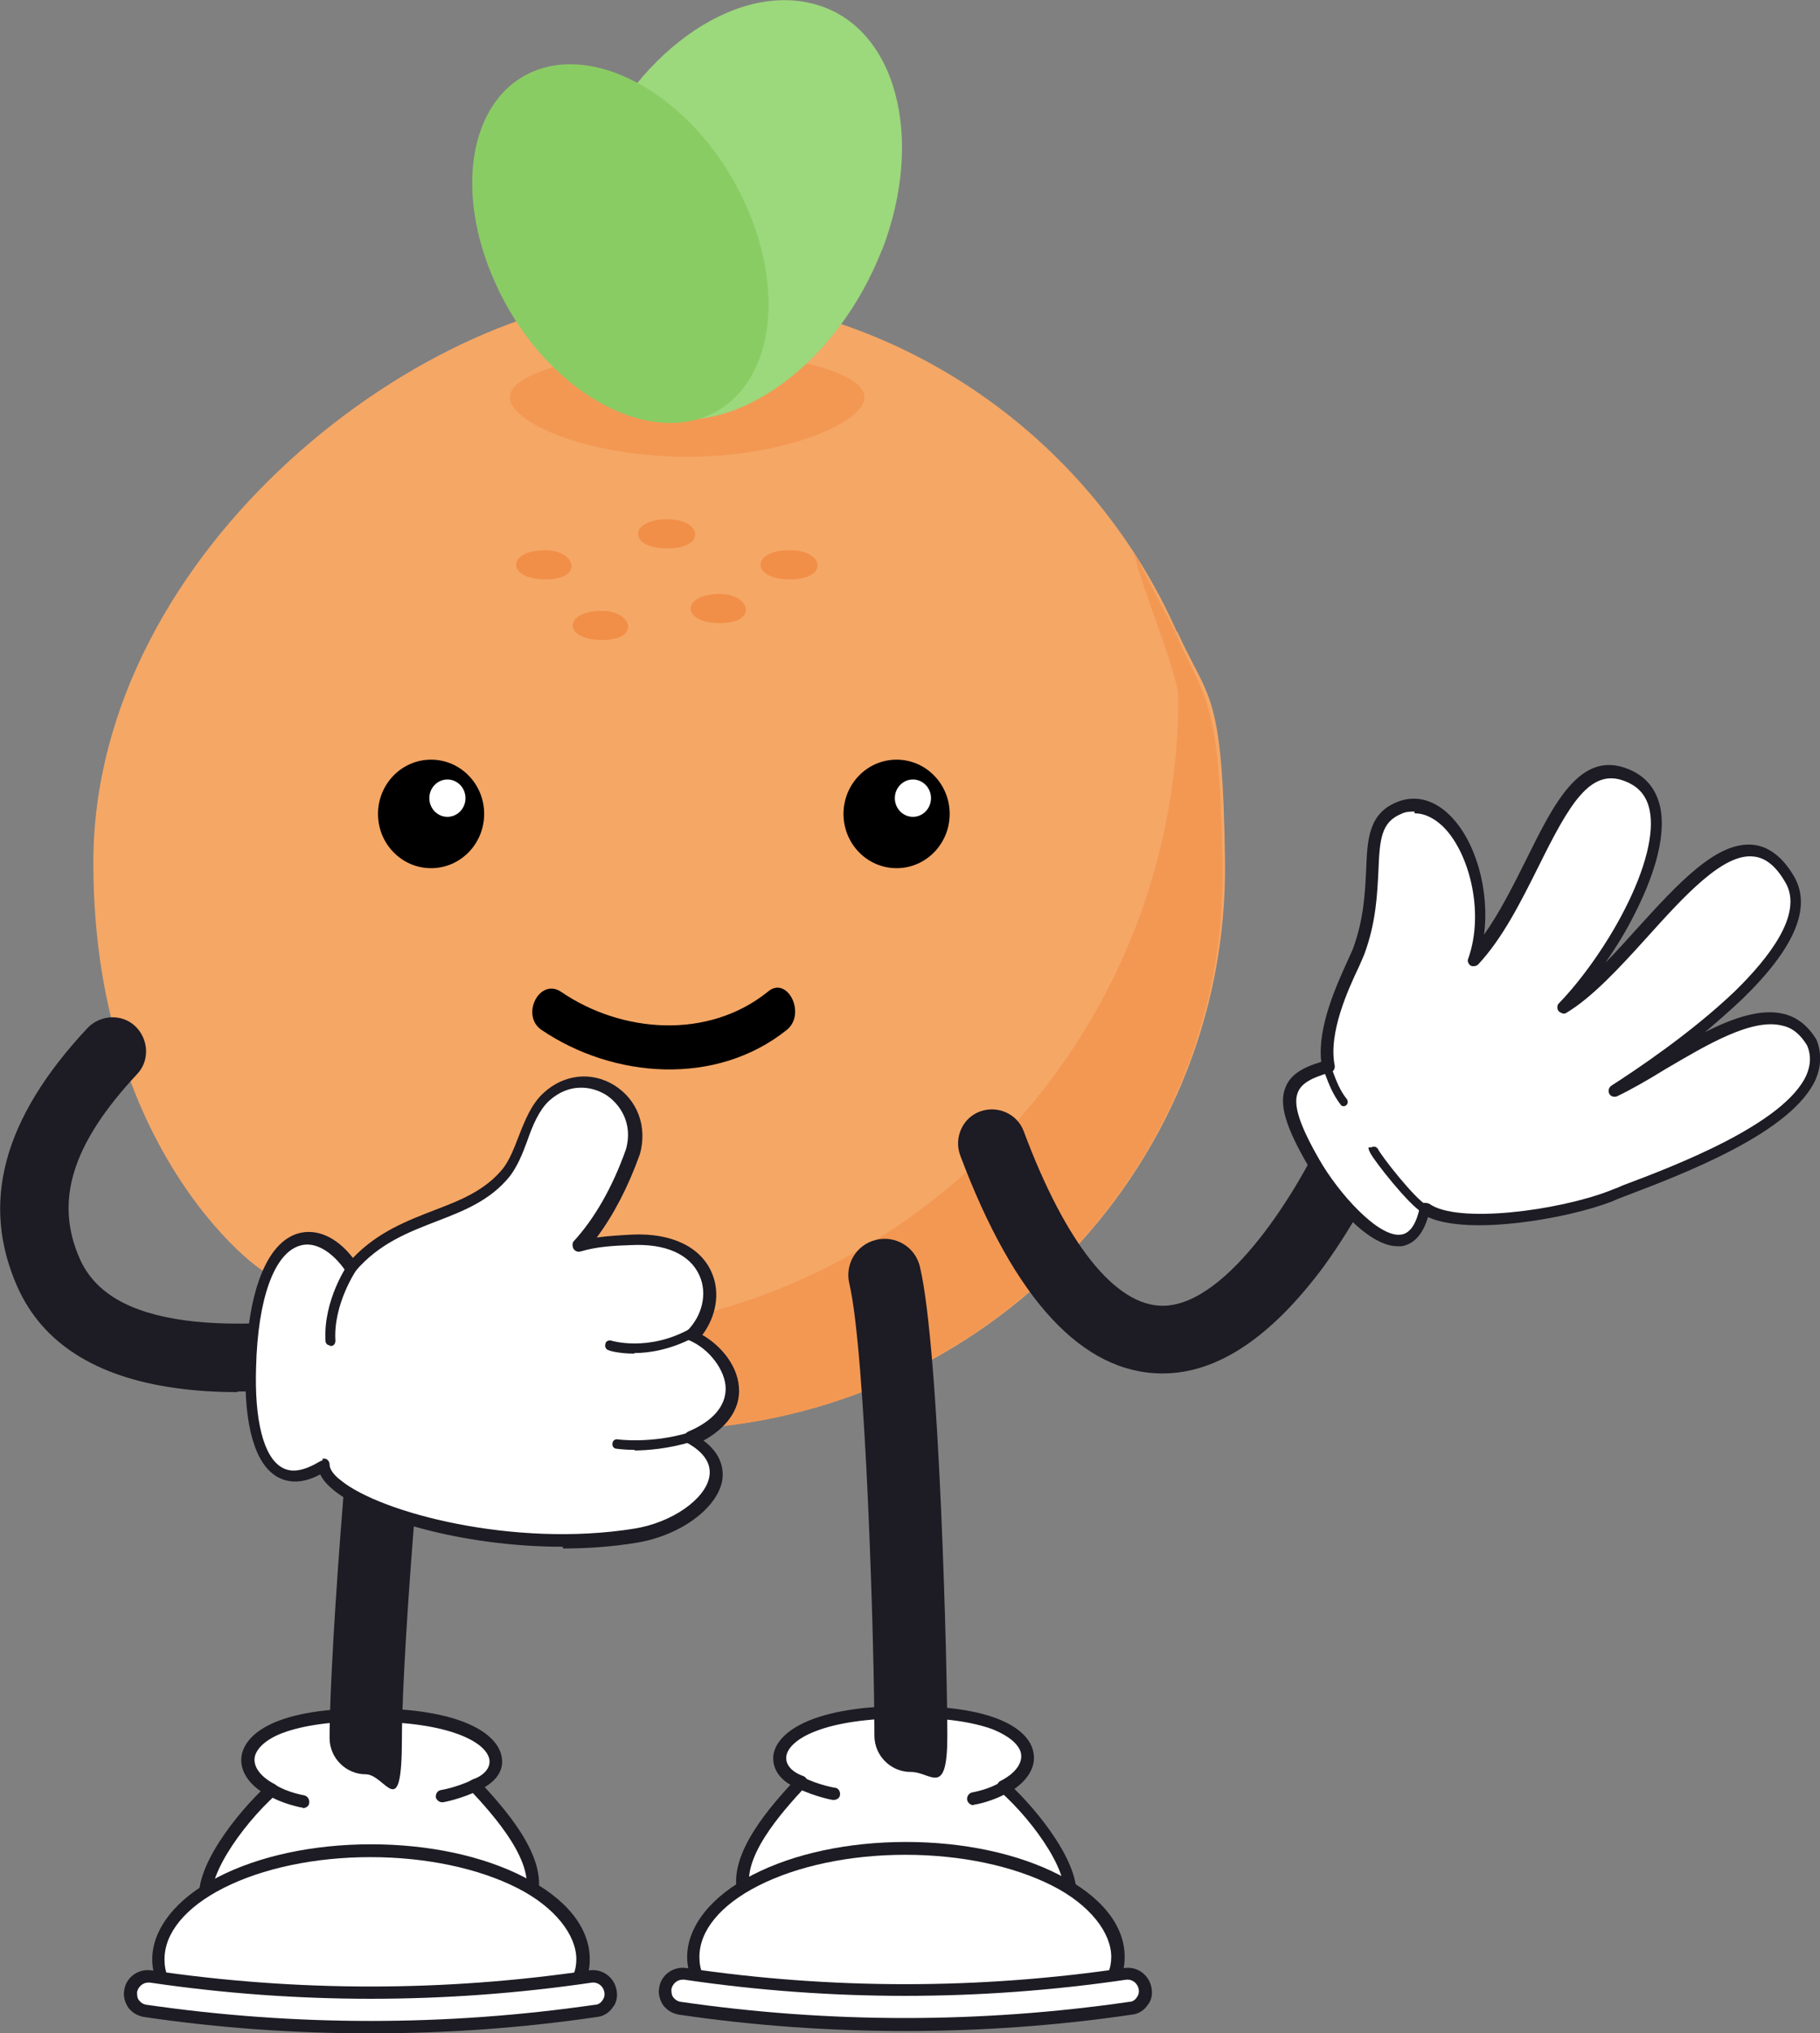 <?xml version="1.0" encoding="UTF-8"?>
<svg xmlns="http://www.w3.org/2000/svg" version="1.1" viewBox="0 0 312 348.5">
  <rect x="0" y="0" width="312" height="348.5" fill="#808080" stroke="none"/>
  <defs>
    <style>
      .cls-1 {
        fill: #f39853;
      }

      .cls-2 {
        fill: #f5a766;
      }

      .cls-3 {
        fill: #1d1b23;
      }

      .cls-4 {
        fill: #fff;
      }

      .cls-5 {
        fill: #8acc64;
      }

      .cls-6 {
        fill: #f18f48;
      }

      .cls-7 {
        fill: #9cd87c;
      }
    </style>
  </defs>
  <!-- Generator: Adobe Illustrator 28.7.3, SVG Export Plug-In . SVG Version: 1.2.0 Build 164)  -->
  <g>
    <g id="Capa_1">
      <path class="cls-2" d="M201.8,108.3c.4,3.7.5,7.3.5,11.1s0,0,0,0c0-3.7-.2-7.4-.5-11-15.1-34.2-49.2-58-88.8-58S16,94,16,147.9s34,73.8,29.3,69.7h.2c17.4,16.9,41.2,27.4,67.5,27.4,53.6,0,97.7-43.6,97-97.5-.4-29.5-2.8-27.3-8.2-39.3h0Z"/>
      <g>
        <path d="M92.8,176.5c12.4,8.4,30,9.7,42.1,0,3.4-2.8,0-9.4-3.3-6.5-10.2,8.2-25,7.1-35.4,0-3.7-2.5-7,4-3.4,6.5h0Z"/>
        <g>
          <ellipse cx="73.9" cy="139.5" rx="9.1" ry="9.3"/>
          <ellipse class="cls-4" cx="76.7" cy="136.8" rx="3.1" ry="3.2"/>
        </g>
        <g>
          <ellipse cx="153.7" cy="139.5" rx="9.1" ry="9.3"/>
          <ellipse class="cls-4" cx="156.5" cy="136.8" rx="3.1" ry="3.2"/>
        </g>
      </g>
      <path class="cls-6" d="M93.5,94.3c-6.7,0-6.7,5,0,5s5.2-5,0-5Z"/>
      <path class="cls-6" d="M114.4,89c-6.7,0-6.7,5,0,5s6-5,0-5Z"/>
      <path class="cls-6" d="M135.4,94.3c-6.7,0-6.7,5,0,5s6-5,0-5Z"/>
      <path class="cls-6" d="M103.2,104.7c-6.7,0-6.7,5,0,5s5.2-5,0-5Z"/>
      <path class="cls-6" d="M123.4,101.8c-6.7,0-6.7,5,0,5s5.2-5,0-5Z"/>
      <path class="cls-1" d="M194.5,94.9c.4,3.7,7.5,20.7,7.5,24.5,0,60.4-48.8,109.3-108.9,109.3s-33.6-4-48.2-11.2c17.5,17.1,41.3,27.6,67.7,27.6,53.6,0,98.1-43.6,97-97.5-.6-27.9-2.8-27.3-8.2-39.3h.1l-7-13.4Z"/>
      <g>
        <g>
          <g>
            <g>
              <path class="cls-4" d="M90.9,325.7c-6.2,13.8-47.4,15.3-55.1,1.5-2.8-5.1,5.6-15.9,10.8-20.5-7.5-3.9-6-12.9,16.9-12.9s25.3,9.4,18,12.1c4.8,5.1,12.2,13.5,9.4,19.8Z"/>
              <path class="cls-3" d="M61.9,337.9c-5.5,0-10.8-.7-15.2-2-5.8-1.8-9.9-4.6-11.9-8.1-3.1-5.6,4.9-15.9,9.9-20.8-2.5-1.7-3.8-4.1-3.2-6.5.6-2.3,3.8-7.7,21.6-7.7s0,0,.2,0c15.7,0,22,4.3,22.7,8.3.4,2.1-.7,3.9-2.9,5.2,4.4,4.8,11.6,13.3,8.6,19.9h0c-3.5,7.9-16.9,11.3-27.2,11.7h-2.8.2ZM63.2,295c-6.2,0-11.2.7-14.7,2-2.7,1-4.4,2.5-4.8,4-.4,1.7.9,3.5,3.4,4.8.3.2.5.5.6.8,0,.4,0,.7-.4,1-5.9,5.3-12.8,15.1-10.6,19.2,3.8,6.9,16.7,9.5,27.8,9,12.6-.5,22.8-4.7,25.3-10.4h0c2.6-5.8-5.4-14.5-9.2-18.6-.2-.3-.3-.6-.3-1s.3-.6.7-.8c2-.7,3.1-2,2.9-3.4-.5-3.1-7.2-6.5-20.5-6.5h-.2,0Z"/>
            </g>
            <g>
              <path class="cls-4" d="M100,335.8c0,10.3-16.3,10-36.4,10s-36.4.3-36.4-10,16.3-18.6,36.4-18.6,36.4,8.3,36.4,18.6Z"/>
              <path class="cls-3" d="M66.8,346.9h-4.8c-9.9,0-18.5,0-24.9-1.3-7.4-1.5-11-4.7-11-9.8s4-10.4,11.3-14.1c7-3.6,16.3-5.6,26.2-5.6s19.2,2,26.2,5.6c7.3,3.7,11.3,8.7,11.3,14.1s-3.6,8.3-11,9.8c-6,1.2-14,1.3-23.2,1.3h-.1ZM63.5,344.7h1.6c9.8,0,18.3,0,24.4-1.2,6.4-1.3,9.3-3.6,9.3-7.7s-3.6-8.9-10.1-12.2c-6.7-3.4-15.7-5.3-25.2-5.3s-18.5,1.9-25.2,5.3c-6.5,3.3-10.1,7.7-10.1,12.2s2.9,6.4,9.3,7.7c6.2,1.2,14.6,1.2,24.4,1.2h1.6Z"/>
            </g>
            <g>
              <path class="cls-4" d="M102.2,344.6c-25.6,3.8-51.6,3.8-77.2,0-1.6-.2-2.8-1.8-2.5-3.4h0c.3-1.6,1.8-2.7,3.4-2.5,25,3.7,50.5,3.7,75.5,0,1.6-.2,3.1.9,3.4,2.5h0c.3,1.6-.9,3.2-2.5,3.4h-.1Z"/>
              <path class="cls-3" d="M63.5,348.5c-13,0-25.9-.9-38.8-2.8-1.1-.2-2-.7-2.7-1.6-.6-.9-.9-2-.7-3,.3-2.2,2.4-3.7,4.6-3.4,25,3.7,50.3,3.7,75.2,0,2.2-.3,4.2,1.2,4.6,3.4.2,1.1,0,2.2-.7,3-.6.9-1.6,1.5-2.7,1.6h0c-12.9,1.9-25.8,2.8-38.8,2.8ZM25.4,339.8c-.9,0-1.7.7-1.9,1.6,0,.5,0,1,.3,1.4s.7.7,1.3.8c25.5,3.7,51.4,3.7,76.9,0,.5,0,1-.3,1.3-.8.3-.4.4-.9.3-1.4-.2-1-1.1-1.7-2.1-1.6-25.2,3.7-50.7,3.7-75.8,0h-.3ZM102.2,344.6h0Z"/>
            </g>
            <path class="cls-3" d="M51.9,309.8h-.2c0,0-3.3-.6-5.7-2.1-.5-.3-.6-1-.3-1.5s1-.6,1.5-.3c2,1.3,4.9,1.8,4.9,1.8.6.1,1,.7.9,1.3,0,.5-.5.9-1.1.9h0Z"/>
            <path class="cls-3" d="M75.8,308.9c-.5,0-1-.4-1.1-.9,0-.6.3-1.1.9-1.2,0,0,2.6-.4,5.5-1.8.5-.3,1.2,0,1.4.5.3.5,0,1.2-.5,1.4-3.2,1.5-6,2-6.1,2h-.2,0Z"/>
          </g>
          <path class="cls-3" d="M62.7,304.1c-3.4,0-6.2-2.8-6.2-6.2,0-14.6,3.9-68.2,7.2-81.8.8-3.3,4.1-5.4,7.5-4.6,3.3.8,5.4,4.1,4.6,7.5-2.8,11.7-6.9,63.9-6.9,78.9s-2.8,6.2-6.2,6.2Z"/>
        </g>
        <g>
          <g>
            <g>
              <path class="cls-4" d="M127.9,325.3c6.2,13.8,47.4,15.3,55.1,1.5,2.8-5.1-5.6-15.9-10.8-20.5,7.5-3.9,6-12.9-16.9-12.9s-25.3,9.4-18,12.1c-4.8,5.1-12.2,13.5-9.4,19.8Z"/>
              <path class="cls-3" d="M156.9,337.5h-2.8c-10.3-.4-23.7-3.8-27.2-11.7-3-6.6,4.2-15.1,8.6-19.9-2.1-1.2-3.2-3.1-2.9-5.2.7-4,7-8.3,22.7-8.3h.2c17.8,0,21.1,5.4,21.6,7.7.6,2.3-.6,4.7-3.2,6.5,5,4.9,13.1,15.2,9.9,20.8-2,3.5-6.1,6.4-11.9,8.1-4.4,1.3-9.7,2-15.2,2h.2ZM155.5,294.5h-.2c-6.5,0-12,.8-15.7,2.3-2.8,1.1-4.6,2.7-4.8,4.2-.2,1.4.9,2.7,2.9,3.4.3.1.6.4.7.8,0,.4,0,.7-.3,1-3.8,4.1-11.8,12.8-9.2,18.6h0c2.5,5.7,12.7,9.9,25.3,10.4,11.1.5,24-2.1,27.8-9,2.3-4.1-4.6-13.9-10.6-19.2-.3-.2-.4-.6-.4-1s.3-.7.6-.8c2.5-1.3,3.8-3.1,3.4-4.8-.4-1.5-2.1-2.9-4.8-4-3.5-1.3-8.5-2-14.7-2h0Z"/>
            </g>
            <g>
              <path class="cls-4" d="M118.8,335.4c0,10.3,16.3,10,36.4,10s36.4.3,36.4-10-16.3-18.6-36.4-18.6-36.4,8.3-36.4,18.6Z"/>
              <path class="cls-3" d="M158.5,346.5h-4.8c-9.9,0-18.5,0-24.9-1.3-7.4-1.5-11-4.7-11-9.8s4-10.4,11.3-14.1c7-3.6,16.3-5.6,26.2-5.6s19.2,2,26.2,5.6c7.3,3.7,11.3,8.7,11.3,14.1s-3.6,8.3-11,9.8c-6,1.2-14,1.3-23.2,1.3h0ZM155.2,344.3h1.6c9.8,0,18.3,0,24.4-1.2,6.4-1.3,9.3-3.6,9.3-7.7s-3.6-8.9-10.1-12.2c-6.7-3.4-15.7-5.3-25.2-5.3s-18.5,1.9-25.2,5.3c-6.5,3.3-10.1,7.7-10.1,12.2s2.9,6.4,9.3,7.7c6.2,1.2,14.6,1.2,24.4,1.2h1.6Z"/>
            </g>
            <g>
              <path class="cls-4" d="M116.6,344.2c25.6,3.8,51.6,3.8,77.2,0,1.6-.2,2.8-1.8,2.5-3.4h0c-.3-1.6-1.8-2.7-3.4-2.5-25,3.7-50.5,3.7-75.5,0-1.6-.2-3.1.9-3.4,2.5h0c-.3,1.6.9,3.2,2.5,3.4h0Z"/>
              <path class="cls-3" d="M155.2,348.1c-13,0-25.9-.9-38.8-2.8-1.1-.2-2-.7-2.7-1.6-.6-.9-.9-2-.7-3,.3-2.2,2.4-3.7,4.6-3.4,24.9,3.7,50.3,3.7,75.2,0,2.2-.3,4.2,1.2,4.6,3.4.2,1.1,0,2.2-.7,3-.6.9-1.6,1.5-2.7,1.6-12.9,1.9-25.8,2.8-38.8,2.8h0ZM117,339.3c-.9,0-1.7.7-1.9,1.6,0,.5,0,1,.3,1.4s.7.7,1.3.8h0c25.5,3.7,51.4,3.7,76.9,0,.5,0,1-.3,1.3-.8.3-.4.4-.9.3-1.4-.2-1-1.1-1.7-2.1-1.6-25.2,3.7-50.7,3.7-75.8,0h-.3Z"/>
            </g>
            <path class="cls-3" d="M166.9,309.4c-.5,0-1-.4-1.1-.9-.1-.6.3-1.2.9-1.3,0,0,2.9-.5,4.9-1.8.5-.3,1.2-.2,1.5.3s.2,1.2-.3,1.5c-2.4,1.5-5.6,2.1-5.7,2.1h-.2,0Z"/>
            <path class="cls-3" d="M143,308.5h-.2c-.1,0-2.9-.5-6.1-2-.5-.3-.8-.9-.5-1.4s.9-.8,1.4-.5c2.9,1.4,5.5,1.8,5.5,1.8.6,0,1,.7.9,1.2,0,.5-.5.9-1.1.9h.1Z"/>
          </g>
          <path class="cls-3" d="M156.1,303.7c-3.4,0-6.2-2.8-6.2-6.2,0-15.3-1.5-65.7-4.3-77.5-.8-3.3,1.2-6.7,4.6-7.5,3.3-.8,6.7,1.2,7.5,4.6,3.4,14.3,4.7,69.6,4.7,80.4s-2.8,6.2-6.2,6.2h-.1Z"/>
        </g>
      </g>
      <g>
        <path class="cls-3" d="M199.3,235.4c-13.7,0-25.4-12.6-34.7-37.4-1.1-3,.4-6.4,3.4-7.5s6.4.4,7.5,3.4c7.2,19.3,15.7,29.9,23.8,29.9,11.5,0,23.7-21.1,27.1-28.5,1.3-2.9,4.8-4.2,7.7-2.9s4.2,4.8,2.9,7.7c-.2.3-4,8.6-10.1,17-9,12.1-18.2,18.3-27.6,18.3h0Z"/>
        <g>
          <g>
            <path class="cls-4" d="M310.6,178.7c-6.5-11.4-23.3,3.2-34,8.2,10.5-6.6,36.6-25,30.2-36.2-9.9-17.2-26,14.3-39,21.9,9.6-9.8,23.8-34.8,11-39.8-11.7-4.6-15.4,20.2-26.3,31.6,4.2-12-3.3-29.5-12.7-25.8-7.4,3-2.3,12.3-6.9,24.6-1,2.6-6.6,12.5-5.2,19.7-7.9,2.1-8.8,5.6-2.5,16.5,3.8,6.5,16.1,21.4,19.1,7.8,5.3,3.9,23,1.4,31.8-2.1,9.7-3.8,39.5-14.1,34.5-26.3h0Z"/>
            <path class="cls-3" d="M239.6,213.6c-6.1,0-13.6-10.8-15.4-13.9-3.9-6.7-5-10.6-3.8-13.4.8-2,2.7-3.3,6.1-4.3-.7-6,2.7-13.3,4.5-17.3.4-.9.7-1.5.9-2,1.9-5.1,2.1-9.6,2.3-13.6.2-5.2.4-9.6,5.2-11.6,3.1-1.3,6.3-.5,9,2.1,4.6,4.4,7,13.1,6,20.6,2.7-3.8,5-8.4,7.2-12.8,4.8-9.7,9.3-18.9,17.5-15.6,3,1.2,4.8,3.4,5.5,6.5,1.2,5.7-1.7,13.1-4.4,18.4-1.4,2.8-3.1,5.6-5,8.3,1.8-1.8,3.6-3.8,5.3-5.7,7.1-7.8,13.8-15.2,20.1-14.5,2.7.3,5.1,2.2,7,5.5,3,5.3,0,12.3-9,21-2,1.9-4.2,3.8-6.3,5.6,4.9-2.5,9.7-4.1,13.6-3.1,2.3.6,4.1,2.1,5.5,4.4h0c.9,2.3.8,4.5-.1,6.7-4,9.2-22.7,16.3-32.7,20.1-.8.3-1.6.6-2.2.9-7.7,3-24.6,5.9-31.6,2.7-.9,3-2.4,4.6-4.5,5h-.7,0ZM242.4,139.1c-.7,0-1.4,0-2.2.4-3.4,1.4-3.7,4.3-3.9,9.8-.2,3.9-.4,8.8-2.4,14.2-.2.5-.5,1.2-.9,2.1-1.9,4-5.3,11.4-4.2,17,.1.5-.2,1.1-.7,1.2-3.3.9-5,1.9-5.6,3.4-.9,2.1.3,5.7,3.7,11.6,3.2,5.6,10.1,13.4,14,12.8,1.5-.2,2.6-1.8,3.2-4.7,0-.3.3-.6.6-.7.3-.1.7,0,1,.1,4.8,3.5,22.1,1.2,30.9-2.2.7-.3,1.4-.5,2.2-.9,9.1-3.4,27.9-10.6,31.6-19,.7-1.7.8-3.3.1-5-1.1-1.8-2.4-3-4.2-3.4-5.3-1.4-13.2,3.4-20.2,7.5-2.9,1.8-5.7,3.4-8.2,4.6-.5.2-1.1,0-1.3-.4-.3-.5-.1-1.1.3-1.4,3.9-2.5,13.7-9,21.3-16.3,5.6-5.5,11.7-13.1,8.6-18.5-1.6-2.8-3.4-4.3-5.5-4.5-5.2-.6-11.9,6.8-18.3,13.9-4.6,5.1-9.4,10.3-13.8,12.9-.4.3-1,0-1.3-.3s-.3-1,0-1.3c3.9-4,8.3-10.2,11.3-16.1,3.6-7,5.1-13.1,4.3-17-.5-2.5-1.9-4.1-4.2-5-6-2.4-9.6,4-14.9,14.7-3,6-6.1,12.2-10.3,16.7-.3.3-.9.4-1.3.2-.4-.3-.6-.8-.4-1.2,2.9-8.2,0-18.6-4.5-22.8-1.1-1-2.7-2.1-4.7-2.1v-.3Z"/>
          </g>
          <path class="cls-3" d="M230.4,189.6c-.2,0-.4,0-.6-.3-1.3-1.7-2-3.5-2.6-5.1-.1-.3-.2-.6-.4-.9-.1-.4,0-.8.4-.9.4-.1.8,0,.9.4.1.3.2.6.4.9.6,1.6,1.2,3.2,2.4,4.7.2.3.2.8-.1,1-.1.1-.3.2-.4.2h0Z"/>
          <path class="cls-3" d="M244.2,207.8h-.4c-2.3-1.3-8.2-8.8-8.9-10.2s0-.8.3-1c.4-.2.8,0,1,.3.7,1.4,6.4,8.6,8.3,9.6.4.2.5.6.3,1-.1.2-.4.4-.6.4h0Z"/>
        </g>
      </g>
      <g>
        <path class="cls-3" d="M40.7,238.6c-3.5,0-7.1-.2-10.6-.7-13.7-1.9-22.8-7.7-27.1-17.3-6.4-14.4-2.5-28.9,12-44.4,2.2-2.3,5.9-2.5,8.2-.3,2.3,2.2,2.5,5.9.3,8.2-11.2,12-14.2,21.8-9.8,31.7,2.6,5.8,8.5,9.2,18,10.5,8.9,1.2,18.5.2,24.9-.5.6,0,1.2-.1,1.7-.2,3.2-.3,6.1,2,6.4,5.2.3,3.2-2,6.1-5.2,6.4-.5,0-1.1.1-1.7.2-4.3.5-10.5,1.1-17.1,1.1h0Z"/>
        <g>
          <g>
            <path class="cls-4" d="M118.7,228.8c5.9-6,3.7-17-10.3-16.4-2.8.1-5.9.3-8.9,1.1,4.1-4.5,7.1-10.2,9.2-16.2,2.6-9.1-7.9-15.9-14.8-9.4-3.4,3.2-4.1,9.5-6.9,13-6.4,8.1-18.2,6.6-26.5,16.2-6.5-9.3-16.7-6.7-17.3,16.9-.4,14.9,3.8,22.4,12.4,17,.3,6.8,28.8,16,53.4,12,10.2-1.6,19.6-10.8,9.5-16.7,11.8-5,6.8-14.8.2-17.6h0Z"/>
            <path class="cls-3" d="M96.4,265.1c-17.2,0-33.4-4.9-39.2-9.7-1.1-.9-1.9-1.8-2.3-2.7-2.8,1.5-5.3,1.6-7.4.4-3.8-2.2-5.7-8.8-5.4-19,.4-12.8,3.6-21.1,9-22.7,3.2-.9,6.6.6,9.4,4.2,4.3-4.5,9.4-6.4,14-8.2,4.5-1.7,8.7-3.4,11.7-7.1,1.1-1.4,1.9-3.4,2.7-5.5,1.1-2.8,2.2-5.6,4.3-7.5,3.5-3.2,8.2-3.7,12.1-1.3,4,2.5,5.7,7.1,4.4,11.8h0c-2,5.6-4.5,10.4-7.4,14.3,2.2-.3,4.3-.4,6.1-.5,6.7-.3,11.7,2.1,13.6,6.5,1.5,3.4.8,7.5-1.6,10.7,3.3,1.9,6.3,5.5,6.3,9.6s-3.3,7-6.1,8.5c3.2,2.4,3.5,5.1,3.2,6.9-.9,4.8-7.3,9.4-14.6,10.6-4.2.7-8.5,1-12.7,1v-.3ZM55.5,250c.2,0,.3,0,.5.1.3.2.5.5.5.9,0,.8.7,1.8,1.9,2.7,6.8,5.6,29.8,11.6,50.3,8.3,6.4-1,12.2-5,12.9-8.9.4-2.2-.9-4.2-3.8-5.8-.3-.2-.5-.6-.5-1s.3-.7.6-.9c4.3-1.8,6.5-4.4,6.5-7.4s-2.7-6.8-6.3-8.3c-.3-.1-.5-.4-.6-.7,0-.3,0-.7.3-.9,2.6-2.6,3.5-6.4,2.1-9.5-1.6-3.6-5.8-5.5-11.7-5.2-2.7.1-5.7.2-8.7,1.1-.4.1-.9,0-1.2-.5-.2-.4-.2-.9,0-1.2,3.6-3.9,6.7-9.3,9-15.8,1.3-4.5-1.1-7.9-3.5-9.4-2.5-1.5-6.3-2-9.7,1.1-1.7,1.6-2.8,4.2-3.7,6.8-.8,2.2-1.7,4.4-3,6.1-3.3,4.1-7.8,5.9-12.5,7.7-4.9,1.9-9.9,3.8-14,8.6-.2.2-.5.4-.8.4s-.6-.2-.8-.4c-2.4-3.5-5.4-5.2-7.9-4.4-4.4,1.3-7.2,9.1-7.5,20.8-.3,9.2,1.3,15.4,4.4,17.2,1.7,1,3.8.6,6.5-1,.2-.1.4-.2.5-.2v-.3Z"/>
          </g>
          <path class="cls-3" d="M108.7,232c-2.6,0-4.3-.5-4.4-.6-.4-.1-.7-.6-.5-1.1,0-.4.6-.7,1.1-.5,0,0,6.2,1.9,13.3-2,.4-.2.9,0,1.1.3.2.4,0,.9-.3,1.1-4,2.1-7.6,2.7-10.2,2.7h0Z"/>
          <path class="cls-3" d="M108.8,248.5c-1.8,0-3-.2-3.1-.2-.5,0-.8-.5-.7-.9,0-.5.5-.8.9-.7,0,0,5.7.8,12.3-1.2.4-.1.9.1,1,.6,0,.4,0,.9-.6,1-4,1.2-7.6,1.5-10,1.5h.2Z"/>
          <path class="cls-3" d="M56.6,230.6c-.4,0-.8-.3-.8-.8-.4-7,3.8-13.1,4-13.3.3-.4.8-.5,1.2-.2s.5.8.2,1.2c0,0-4.1,5.9-3.7,12.3,0,.5-.3.9-.8.9h-.1Z"/>
        </g>
      </g>
      <path class="cls-1" d="M148.2,68.1c0,4.3-13.6,10.2-30.4,10.2s-30.4-5.8-30.4-10.2,13.6-7.8,30.4-7.8,30.4,3.4,30.4,7.8Z"/>
      <path class="cls-7" d="M151.2,42.8c-7.6,19.5-24.9,32.2-39,28.5-13.9-3.8-19.2-22.7-11.6-42.2C108.2,9.6,125.6-3.1,139.6.7c13.9,3.7,19.1,22.7,11.6,42.2h0Z"/>
      <path class="cls-5" d="M127.7,34.8c7.6,16.6,4.2,33-7.6,36.9-11.8,3.8-27.6-6.4-35.1-23-7.6-16.6-4.2-33,7.6-36.9,11.8-3.8,27.6,6.5,35.1,23Z"/>
    </g>
  </g>
</svg>